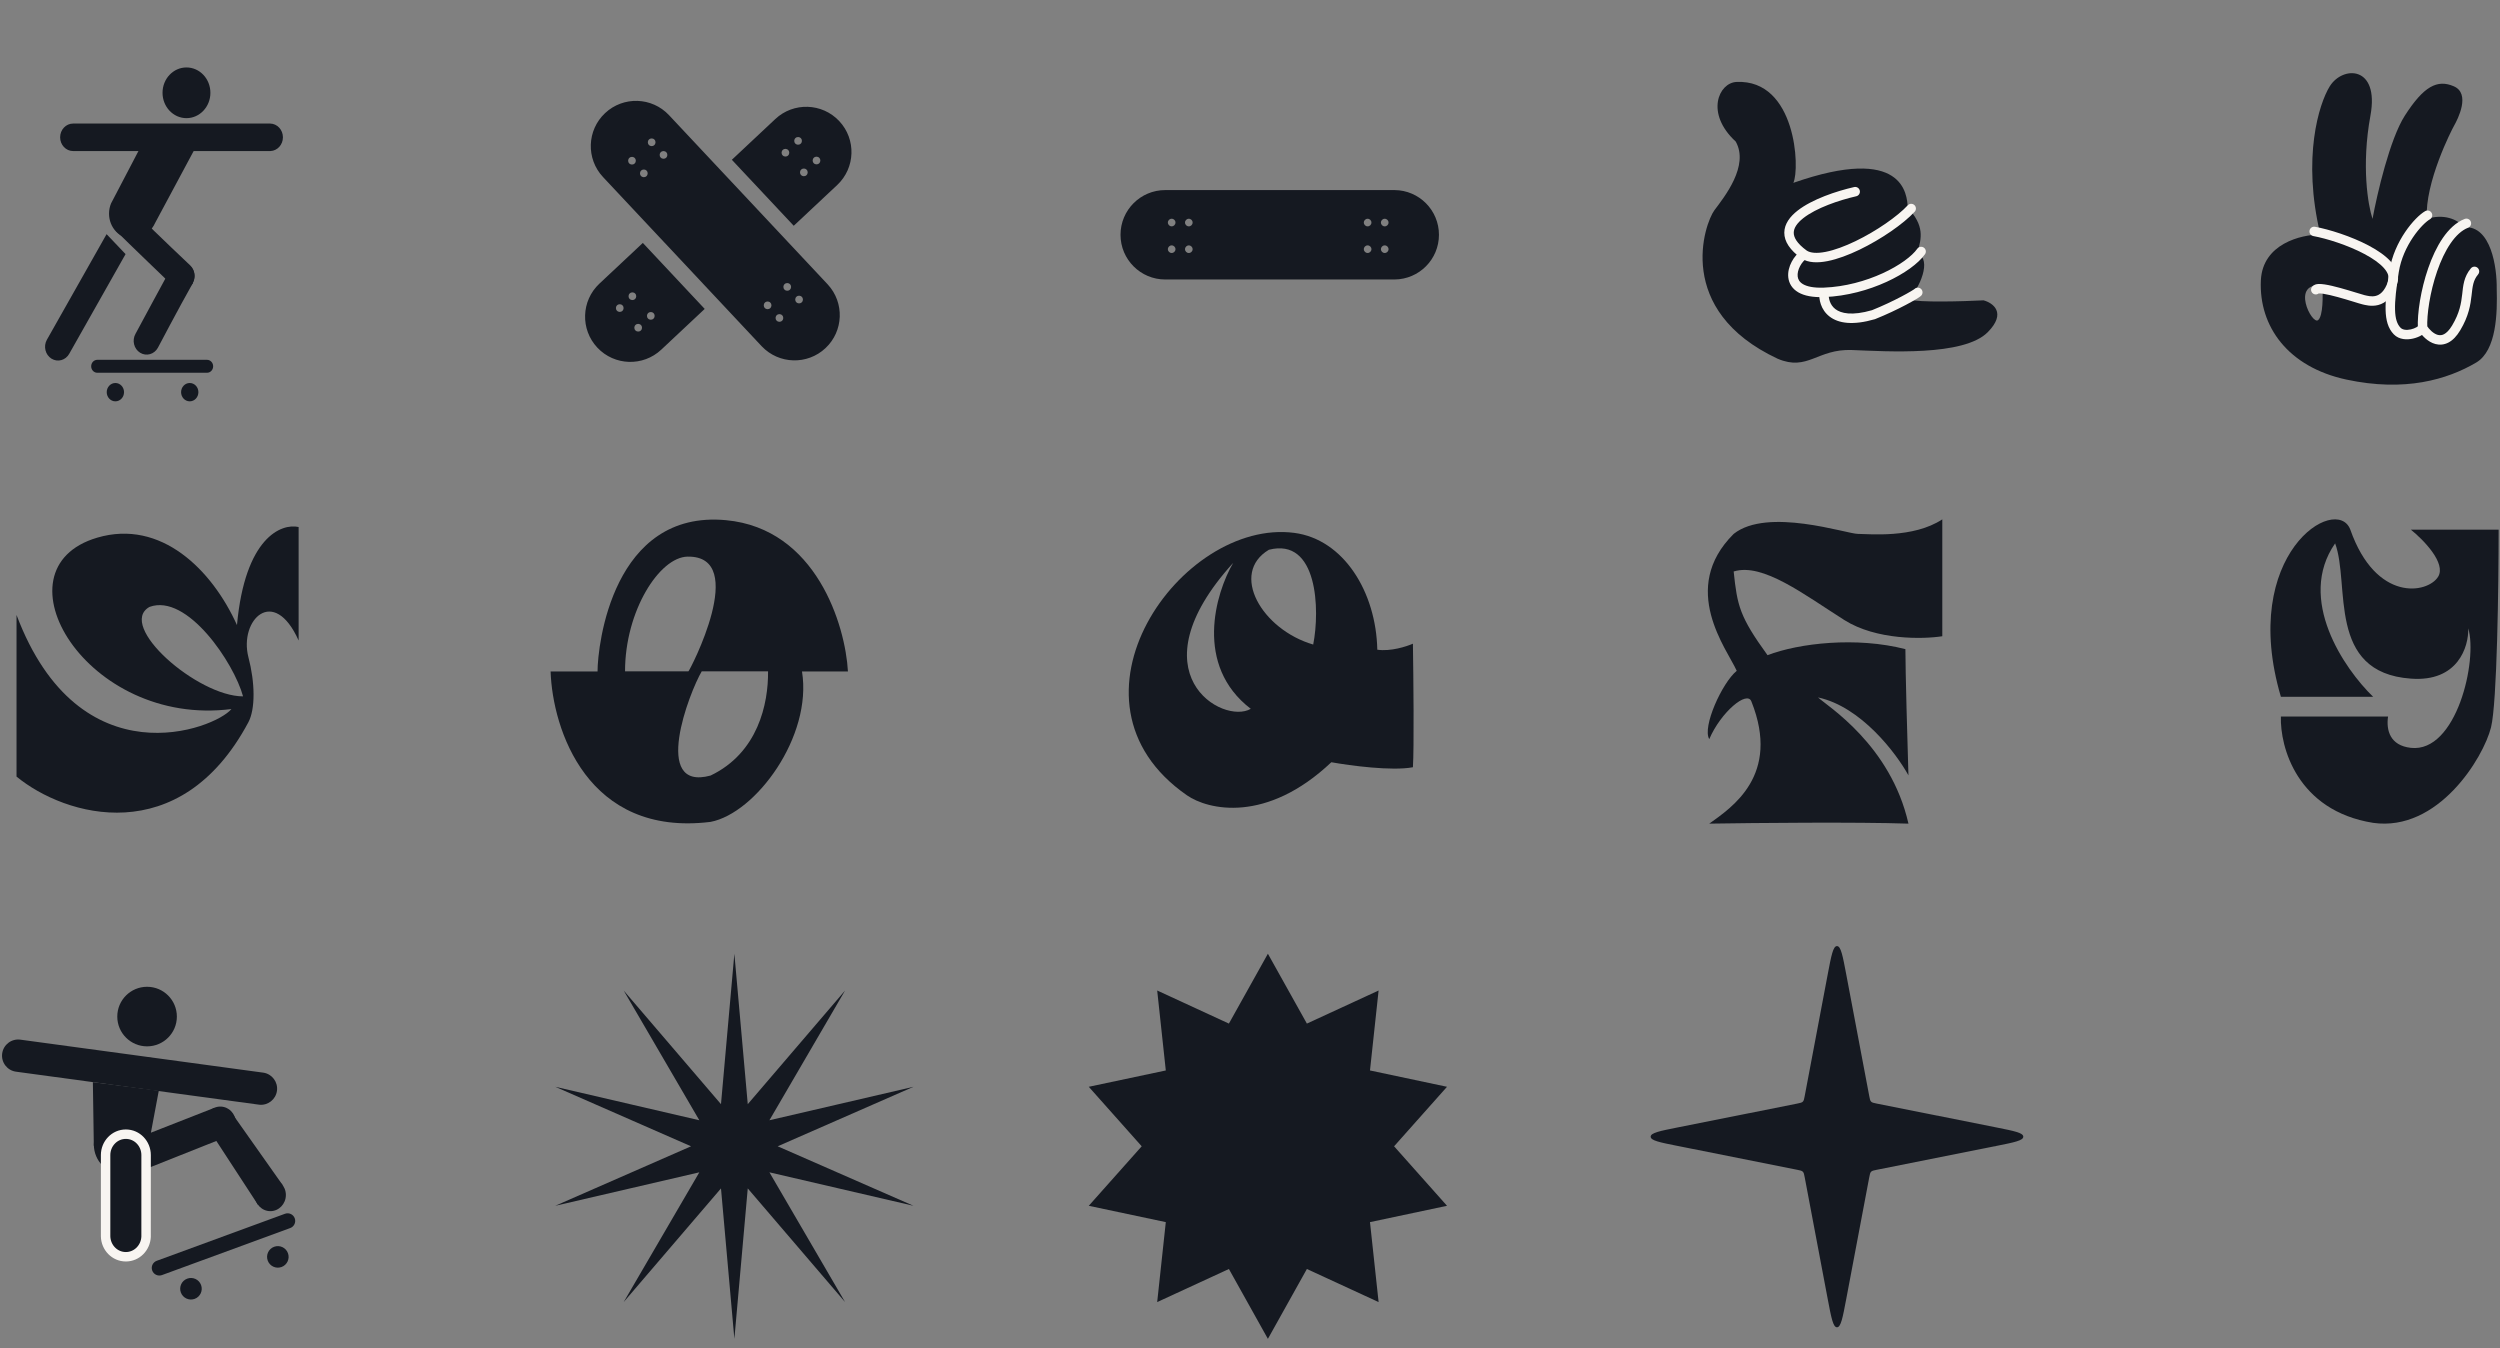 <svg width="1059" height="571" viewBox="0 0 1059 571" fill="none" xmlns="http://www.w3.org/2000/svg">
<rect x="0" y="0" width="1059" height="571" fill="#808080" stroke="none"/>
<path d="M774.214 412.783C775.73 404.77 776.488 400.763 778.145 400.763C779.802 400.763 780.56 404.77 782.075 412.783L791.816 464.293C792.059 465.577 792.18 466.219 792.611 466.654C793.041 467.089 793.682 467.216 794.964 467.472L845.624 477.577C853.252 479.099 857.065 479.86 857.065 481.5C857.065 483.14 853.252 483.901 845.624 485.423L794.964 495.528C793.682 495.784 793.041 495.911 792.611 496.346C792.18 496.781 792.059 497.423 791.816 498.707L782.075 550.217C780.56 558.23 779.802 562.237 778.145 562.237C776.488 562.237 775.73 558.23 774.214 550.217L764.473 498.707C764.231 497.423 764.109 496.781 763.679 496.346C763.249 495.911 762.608 495.784 761.326 495.528L710.666 485.423C703.038 483.901 699.224 483.14 699.224 481.5C699.224 479.86 703.038 479.099 710.666 477.577L761.326 467.472C762.608 467.216 763.249 467.089 763.679 466.654C764.109 466.219 764.231 465.577 764.473 464.293L774.214 412.783Z" fill="#151921"/>
<path d="M311.08 404L316.75 467.726L357.975 419.578L325.925 474.542L386.958 460.363L329.43 485.569L386.958 510.775L325.925 496.596L357.975 551.56L316.75 503.412L311.08 567.138L305.409 503.412L264.184 551.56L296.234 496.596L235.201 510.775L292.729 485.569L235.201 460.363L296.234 474.542L264.184 419.578L305.409 467.726L311.08 404Z" fill="#151921"/>
<path d="M537.08 404L553.598 433.593L583.975 419.578L580.325 453.446L612.958 460.363L590.534 485.569L612.958 510.775L580.325 517.692L583.975 551.56L553.598 537.546L537.08 567.138L520.561 537.546L490.184 551.56L493.834 517.692L461.201 510.775L483.625 485.569L461.201 460.363L493.834 453.446L490.184 419.578L520.561 433.593L537.08 404Z" fill="#151921"/>
<path fill-rule="evenodd" clip-rule="evenodd" d="M283.397 48.784C283.432 48.821 350.615 120.468 350.65 120.506C357.779 128.23 357.355 140.273 349.673 147.476C341.991 154.679 329.946 154.328 322.696 146.717C322.66 146.68 255.478 75.033 255.443 74.996C248.204 67.277 248.594 55.151 256.314 47.913C264.033 40.674 276.159 41.064 283.397 48.784ZM355.504 51.295C348.266 43.575 336.14 43.185 328.421 50.424C328.383 50.459 310.052 67.648 310.015 67.684L336.226 95.638C336.264 95.603 354.595 78.414 354.633 78.378C362.352 71.14 362.742 59.014 355.504 51.295ZM280.108 148.118C272.389 155.356 260.264 154.966 253.025 147.247C245.787 139.527 246.177 127.402 253.896 120.163C253.934 120.128 272.265 102.939 272.303 102.904L298.514 130.858C298.477 130.893 280.146 148.083 280.108 148.118ZM277.237 59.153C277.853 59.81 277.819 60.842 277.163 61.459C276.506 62.075 275.474 62.041 274.858 61.384C274.242 60.727 274.276 59.695 274.932 59.079C275.589 58.462 276.621 58.496 277.237 59.153ZM334.589 122.724C335.246 122.108 335.279 121.076 334.663 120.418C334.048 119.761 333.016 119.728 332.359 120.344C331.702 120.961 331.669 121.993 332.285 122.65C332.901 123.307 333.932 123.34 334.589 122.724ZM331.59 63.501C332.247 62.885 333.279 62.918 333.895 63.575C334.511 64.232 334.478 65.264 333.821 65.88C333.164 66.496 332.132 66.463 331.516 65.806C330.9 65.149 330.933 64.117 331.59 63.501ZM263.716 129.383C263.1 128.726 262.069 128.693 261.412 129.309C260.755 129.925 260.722 130.957 261.338 131.614C261.954 132.271 262.985 132.304 263.642 131.688C264.299 131.072 264.332 130.04 263.716 129.383ZM282.251 64.509C282.868 65.166 282.834 66.198 282.177 66.814C281.52 67.43 280.488 67.396 279.872 66.739C279.256 66.082 279.289 65.051 279.946 64.435C280.603 63.819 281.635 63.852 282.251 64.509ZM339.604 128.077C340.261 127.461 340.294 126.429 339.678 125.773C339.062 125.116 338.03 125.082 337.373 125.698C336.716 126.314 336.683 127.346 337.299 128.003C337.915 128.66 338.947 128.693 339.604 128.077ZM336.95 58.484C337.608 57.868 338.64 57.901 339.256 58.558C339.872 59.215 339.839 60.246 339.182 60.862C338.525 61.478 337.492 61.445 336.876 60.788C336.26 60.131 336.293 59.099 336.95 58.484ZM269.068 124.363C268.452 123.706 267.421 123.673 266.764 124.289C266.107 124.905 266.074 125.937 266.69 126.594C267.306 127.252 268.337 127.285 268.994 126.669C269.651 126.052 269.684 125.02 269.068 124.363ZM268.896 66.962C269.512 67.619 269.479 68.651 268.822 69.267C268.165 69.883 267.133 69.849 266.517 69.192C265.901 68.536 265.934 67.504 266.591 66.888C267.248 66.272 268.28 66.305 268.896 66.962ZM326.272 130.531C326.929 129.915 326.962 128.882 326.346 128.225C325.731 127.568 324.699 127.535 324.042 128.151C323.385 128.767 323.352 129.8 323.968 130.457C324.584 131.114 325.616 131.147 326.272 130.531ZM339.396 71.828C340.053 71.212 341.084 71.245 341.7 71.902C342.316 72.559 342.283 73.591 341.626 74.208C340.969 74.824 339.938 74.791 339.322 74.134C338.706 73.476 338.739 72.444 339.396 71.828ZM271.522 137.708C270.905 137.051 269.873 137.018 269.216 137.634C268.559 138.25 268.526 139.282 269.142 139.939C269.758 140.596 270.79 140.629 271.447 140.013C272.104 139.397 272.138 138.365 271.522 137.708ZM273.918 72.317C274.534 72.974 274.501 74.006 273.844 74.622C273.187 75.238 272.154 75.205 271.538 74.548C270.922 73.891 270.955 72.859 271.612 72.243C272.27 71.627 273.302 71.66 273.918 72.317ZM331.279 135.88C331.936 135.264 331.969 134.232 331.353 133.575C330.737 132.918 329.705 132.885 329.048 133.501C328.391 134.117 328.357 135.149 328.973 135.806C329.59 136.463 330.622 136.496 331.279 135.88ZM344.756 66.806C345.413 66.19 346.445 66.223 347.06 66.88C347.676 67.538 347.643 68.57 346.986 69.186C346.33 69.802 345.298 69.769 344.682 69.112C344.066 68.455 344.099 67.423 344.756 66.806ZM276.874 132.691C276.258 132.034 275.225 132 274.568 132.616C273.911 133.232 273.878 134.264 274.494 134.921C275.11 135.578 276.142 135.611 276.799 134.995C277.457 134.379 277.49 133.347 276.874 132.691Z" fill="#151921"/>
<ellipse rx="4.565" ry="4.565" transform="matrix(0.939 -0.344 0.344 0.939 80.891 545.916)" fill="#151921"/>
<circle r="4.564" transform="matrix(0.939 -0.344 0.344 0.939 117.694 532.419)" fill="#151921"/>
<path d="M124.854 516.067C125.467 517.738 124.609 519.589 122.939 520.202C122.921 520.208 68.58 540.135 68.562 540.141C66.905 540.717 65.087 539.86 64.481 538.207C63.875 536.556 64.706 534.729 66.338 534.095C66.357 534.087 120.7 514.159 120.72 514.152C122.391 513.539 124.242 514.397 124.854 516.067Z" fill="#151921"/>
<circle cx="62.3" cy="430.619" r="12.619" fill="#151921"/>
<ellipse cx="52.372" cy="484.854" rx="12.619" ry="12.62" fill="#151921"/>
<path d="M117.32 462.069C116.823 465.731 113.515 468.322 109.867 467.961C109.783 467.953 6.869 453.978 6.784 453.967C3.037 453.458 0.412 450.008 0.921 446.261C1.43 442.514 4.88 439.889 8.627 440.398C8.671 440.404 111.546 454.375 111.59 454.382C115.266 454.954 117.823 458.366 117.32 462.069Z" fill="#151921"/>
<ellipse cx="114.519" cy="506.2" rx="6.578" ry="6.847" fill="#151921"/>
<ellipse cx="93.309" cy="475.589" rx="6.578" ry="6.847" fill="#151921"/>
<ellipse cx="52.219" cy="491.702" rx="6.578" ry="6.847" fill="#151921"/>
<path d="M90.76 469.281L49.68 485.391L53.976 498.279L97.204 481.095L90.76 469.281Z" fill="#151921"/>
<path d="M91.166 482.575L109.29 510.364L119.761 502.041L97.208 470.09L91.166 482.575Z" fill="#151921"/>
<path d="M39.742 485.389L39.34 458.406L67.263 462.031L63.907 479.885L39.742 485.389Z" fill="#151921"/>
<path d="M61.882 523.86C61.887 523.722 61.888 489.325 61.888 489.284C61.888 484.474 58.122 480.438 53.31 480.438C48.498 480.438 44.732 484.474 44.732 489.284C44.732 489.305 44.732 523.619 44.733 523.689C44.821 528.422 48.555 532.364 53.31 532.364C58.007 532.364 61.709 528.516 61.882 523.86Z" fill="#151921" stroke="#F8F5F1" stroke-width="4"/>
<path fill-rule="evenodd" clip-rule="evenodd" d="M493.586 80.516C493.637 80.516 590.706 80.516 590.756 80.516C601.145 80.598 609.541 89.045 609.541 99.453C609.541 109.861 601.144 118.308 590.756 118.39C590.71 118.39 511 118.391 496.003 118.391L494.638 118.391L493.745 118.391L493.586 118.391C483.127 118.391 474.649 109.912 474.649 99.453C474.649 88.994 483.127 80.516 493.586 80.516ZM496.323 92.656C497.213 92.656 497.934 93.378 497.934 94.269C497.934 95.159 497.213 95.881 496.323 95.881C495.433 95.881 494.711 95.159 494.711 94.269C494.711 93.378 495.433 92.656 496.323 92.656ZM580.94 94.275C580.94 93.384 580.218 92.662 579.328 92.662C578.438 92.662 577.716 93.384 577.716 94.275C577.716 95.165 578.438 95.887 579.328 95.887C580.218 95.887 580.94 95.165 580.94 94.275ZM503.582 92.662C504.472 92.662 505.194 93.384 505.194 94.275C505.194 95.165 504.472 95.887 503.582 95.887C502.692 95.887 501.971 95.165 501.971 94.275C501.971 93.384 502.692 92.662 503.582 92.662ZM588.183 94.278C588.183 93.388 587.462 92.666 586.572 92.666C585.682 92.666 584.96 93.388 584.96 94.278C584.96 95.169 585.682 95.891 586.572 95.891C587.462 95.891 588.183 95.169 588.183 94.278ZM496.322 103.943C497.212 103.943 497.934 104.665 497.934 105.556C497.934 106.446 497.212 107.168 496.322 107.168C495.432 107.168 494.71 106.446 494.71 105.556C494.71 104.665 495.432 103.943 496.322 103.943ZM580.94 105.554C580.94 104.663 580.218 103.942 579.328 103.941C578.438 103.941 577.716 104.663 577.716 105.554C577.716 106.444 578.438 107.166 579.328 107.166C580.218 107.166 580.94 106.444 580.94 105.554ZM503.582 103.951C504.472 103.951 505.194 104.673 505.194 105.564C505.194 106.454 504.472 107.176 503.582 107.176C502.692 107.176 501.971 106.454 501.971 105.564C501.971 104.673 502.692 103.951 503.582 103.951ZM588.183 105.556C588.183 104.665 587.462 103.943 586.572 103.943C585.682 103.943 584.96 104.665 584.96 105.556C584.96 106.446 585.682 107.168 586.572 107.168C587.462 107.168 588.183 106.446 588.183 105.556Z" fill="#151921"/>
<path fill-rule="evenodd" clip-rule="evenodd" d="M359.187 284.442C358.116 264.956 345.809 223.91 307.51 220.344C259.636 215.887 253.121 273.213 253.121 284.442H233.234C234.049 308.772 248.741 354.631 300.995 348.15C320.067 344.507 344.186 312.044 339.729 284.442H359.187ZM291.269 235.788C279.347 235.982 264.766 258.773 264.766 284.367L291.629 284.367L291.629 284.367C292.021 284.355 317.624 235.359 291.269 235.788ZM325.35 284.367H297.259C291.988 293.282 275.84 335.381 300.998 328.523C321.125 318.883 325.493 298.066 325.35 284.367Z" fill="#151921"/>
<path fill-rule="evenodd" clip-rule="evenodd" d="M563.954 322.883C536.425 348.928 511.716 343.079 502.802 336.899C445.158 296.93 500.318 219.468 548.246 225.724C569.175 228.457 582.927 250.746 583.425 275.218C589.065 276.035 595.833 273.855 598.511 272.663C598.73 286.751 599.037 316.943 598.511 325.002C589.627 326.696 571.771 324.295 563.954 322.883ZM556.275 273.03C559.173 258.374 558.247 227.553 537.498 232.881C520.767 242.882 534.503 266.679 556.275 273.03ZM522.378 238.428C514.853 251.372 505.808 281.861 529.83 300.256C518.068 307.191 479.857 285.292 522.378 238.428Z" fill="#151921"/>
<path d="M822.755 269.512V220C810.416 228.136 791.731 226.16 787.031 226.16C782.33 226.16 748.721 214.77 734.384 226.16C711.117 249.289 731.564 274.975 735.677 284.157C729.449 289.271 720.988 307.983 724.043 313.097C728.979 301.591 740.143 292.293 741.905 297.174C754.362 328.439 733.601 342.038 724.043 348.895C743.12 348.585 786.702 348.151 808.418 348.895C800.897 315.538 773.987 299.034 770.109 295.431C788.347 299.336 803.248 319.064 808.418 328.439C807.987 314.531 807.126 284.366 807.126 274.975C786.326 269.629 762.118 272.418 748.721 277.532C736.852 261.144 735.912 256.611 734.384 242.083C746.723 238.248 764.35 251.962 781.273 262.655C794.81 271.209 814.568 270.791 822.755 269.512Z" fill="#151921"/>
<path d="M1032.78 244.324C1036.33 238.616 1026.57 228.642 1021.24 224.368H1058.42C1058.42 247.966 1057.78 297.748 1055.2 308.093C1051.98 321.026 1032.78 352.464 1005.26 348.562C973.023 343.389 965.779 316.38 966.186 303.522H1011.58C1010.73 309.32 1012.4 315.803 1021.24 316.789C1040.58 318.947 1049.62 279.702 1045.55 266.175C1045.77 273.905 1041.22 288.985 1021.24 287.469C985.388 284.905 995.599 247.557 989.161 230.166C972.734 253.8 993.046 283.344 1005.26 295.161H966.186C948.316 234.625 989.827 208.983 995.599 224.368C1006.48 255.25 1028.34 251.459 1032.78 244.324Z" fill="#151921"/>
<ellipse cx="78.987" cy="39.31" rx="10.139" ry="10.74" fill="#151921"/>
<path d="M46.185 90.494C46.185 96.426 50.724 101.234 56.324 101.234C60.711 101.234 64.09 98.035 65.86 94.15L82.641 62.846H59.236L47.047 86.153C46.493 87.48 46.185 88.949 46.185 90.494Z" fill="#151921"/>
<path d="M119.847 58.163C119.847 61.308 117.494 63.872 114.551 63.986C114.483 63.988 31.04 63.989 30.971 63.989C27.933 63.989 25.471 61.381 25.471 58.163C25.471 54.945 27.933 52.336 30.971 52.336C31.007 52.336 114.418 52.336 114.454 52.337C117.443 52.398 119.847 54.983 119.847 58.163Z" fill="#151921"/>
<path d="M21.808 151.926C24.428 153.554 27.799 152.623 29.335 149.847C29.364 149.795 47.257 118.139 53.187 107.644L45.149 99.19C41.938 104.869 19.862 143.922 19.845 143.952C18.308 146.728 19.187 150.298 21.808 151.926Z" fill="#151921"/>
<path d="M59.343 149.412C61.963 151.04 65.334 150.109 66.87 147.333C66.899 147.281 75.797 130.351 81.727 119.856L73.689 111.402C70.478 117.081 57.397 141.408 57.38 141.438C55.843 144.214 56.722 147.784 59.343 149.412Z" fill="#151921"/>
<path d="M80.921 120.717C82.99 118.36 82.862 114.673 80.637 112.482C80.595 112.441 66.921 99.57 58.534 91.164L49 97.644C53.538 102.196 73.123 120.994 73.147 121.018C75.373 123.209 78.853 123.074 80.921 120.717Z" fill="#151921"/>
<ellipse cx="77.033" cy="117.002" rx="5.393" ry="5.713" fill="#151921"/>
<ellipse cx="48.874" cy="166.123" rx="3.667" ry="3.885" fill="#151921"/>
<ellipse cx="80.375" cy="166.123" rx="3.667" ry="3.885" fill="#151921"/>
<path d="M90.289 155.161C90.289 156.675 89.13 157.902 87.7 157.902C87.685 157.902 41.182 157.902 41.167 157.902C39.759 157.876 38.624 156.659 38.624 155.161C38.624 153.665 39.756 152.449 41.162 152.42C41.179 152.42 87.683 152.42 87.7 152.42C89.13 152.42 90.289 153.647 90.289 155.161Z" fill="#151921"/>
<path fill-rule="evenodd" clip-rule="evenodd" d="M7 328.959C27.572 345.9 76.238 360.169 105.198 305.974C108.203 300.351 108.083 289.185 105.198 278.274C101.262 262.674 115.953 247.772 126.497 271.32V223.24C119.209 221.6 103.783 227.612 100.382 264.783C89.807 241.324 68.18 219.828 41.232 227.739C-3.544 240.883 36.663 308.223 98.028 300.351C91.28 308.645 33.711 331.279 7 260.495V328.959ZM102.958 294.98C99.138 280.851 79.269 251.201 63.313 257.093C49.325 265.034 83.627 294.98 102.958 294.98Z" fill="#151921"/>
<path fill-rule="evenodd" clip-rule="evenodd" d="M986.878 36.575C992.36 27.735 1008.01 27.734 1004.12 48.953C1000.23 70.172 1003.09 86.97 1005 92.716C1006.92 82.255 1012.34 58.855 1018.71 48.953C1026.66 36.575 1032.41 33.481 1039.48 36.575C1046.56 39.669 1041.25 50.279 1039.48 53.373C1038.6 54.908 1027.1 77.244 1027.99 92.716C1035.06 90.504 1040.81 92.716 1043.9 96.255C1055.22 95.547 1057.75 113.348 1057.61 122.336C1057.9 132.356 1057.61 148.467 1048.89 153.594C1036.65 160.795 1018.71 166.1 993.951 160.795C969.196 155.49 956.818 138.25 957.702 118.8C958.41 103.239 974.795 99.348 982.899 99.347C975.119 66.812 982.31 43.943 986.878 36.575ZM983.731 121.008C984.025 125.133 984.084 133.826 981.962 135.594C979.31 137.804 970.027 119.24 983.731 121.008Z" fill="#151921"/>
<path d="M980.644 96.064C979.558 95.865 978.515 96.584 978.316 97.671C978.117 98.757 978.836 99.799 979.922 99.998L980.644 96.064ZM1013.52 119.691L1015.41 120.322L1013.52 119.691ZM979.305 121.617C978.692 122.536 978.941 123.777 979.86 124.39C980.779 125.003 982.021 124.754 982.633 123.835L979.305 121.617ZM979.922 99.998C985.541 101.029 994.5 103.829 1001.58 107.596C1005.14 109.485 1008.06 111.538 1009.88 113.615C1011.69 115.678 1012.15 117.448 1011.62 119.06L1015.41 120.322C1016.58 116.829 1015.19 113.605 1012.89 110.981C1010.61 108.372 1007.19 106.047 1003.46 104.064C995.98 100.085 986.624 97.161 980.644 96.064L979.922 99.998ZM1011.62 119.06C1010.11 123.589 1008 124.917 1006.4 125.335C1004.58 125.813 1002.88 125.299 1001.63 125.03L1000.79 128.94C1001.66 129.127 1004.45 129.98 1007.42 129.205C1010.61 128.369 1013.59 125.822 1015.41 120.322L1011.62 119.06ZM1001.63 125.03C1001.21 124.94 999.905 124.533 997.934 123.926C996.042 123.344 993.681 122.625 991.336 121.984C989.007 121.346 986.625 120.766 984.707 120.481C983.759 120.34 982.824 120.255 982.025 120.303C981.627 120.327 981.173 120.389 980.734 120.544C980.303 120.695 979.717 120.998 979.305 121.617L982.633 123.835C982.393 124.196 982.098 124.304 982.064 124.316C982.023 124.331 982.071 124.308 982.266 124.296C982.654 124.272 983.269 124.311 984.118 124.437C985.792 124.686 987.986 125.214 990.281 125.842C992.56 126.465 994.869 127.168 996.757 127.749C998.566 128.306 1000.15 128.802 1000.79 128.94L1001.63 125.03Z" fill="#F8F5F1"/>
<path d="M1029.29 92.908C1030.25 92.36 1030.59 91.139 1030.04 90.18C1029.49 89.221 1028.27 88.887 1027.31 89.435L1029.29 92.908ZM1014.15 114.956L1012.17 114.648L1014.15 114.956ZM1015.44 140.229L1016.88 138.835L1015.44 140.229ZM1045.49 96.466C1046.52 96.065 1047.03 94.906 1046.63 93.876C1046.23 92.847 1045.07 92.337 1044.04 92.738L1045.49 96.466ZM1040.44 138.899L1042.15 139.926L1040.44 138.899ZM1049.73 116.236C1050.44 115.388 1050.32 114.127 1049.48 113.419C1048.63 112.712 1047.37 112.827 1046.66 113.676L1049.73 116.236ZM1027.31 89.435C1025 90.758 1021.72 94 1018.81 98.303C1015.87 102.659 1013.16 108.324 1012.17 114.648L1016.12 115.264C1017 109.66 1019.43 104.541 1022.13 100.541C1024.86 96.488 1027.73 93.803 1029.29 92.908L1027.31 89.435ZM1012.17 114.648C1011.1 121.511 1010.43 126.998 1010.54 131.303C1010.65 135.615 1011.56 139.102 1014.01 141.623L1016.88 138.835C1015.45 137.365 1014.64 135.089 1014.54 131.199C1014.43 127.301 1015.05 122.146 1016.12 115.264L1012.17 114.648ZM1014.01 141.623C1016.29 143.969 1019.66 143.98 1022.1 143.434C1023.39 143.146 1024.61 142.671 1025.6 142.1C1026.49 141.586 1027.55 140.797 1028.04 139.718L1024.39 138.08C1024.44 137.961 1024.32 138.219 1023.6 138.632C1022.98 138.99 1022.14 139.326 1021.23 139.53C1019.28 139.966 1017.7 139.682 1016.88 138.835L1014.01 141.623ZM1028.21 138.801C1027.94 133.275 1029.33 123.702 1032.38 114.889C1033.9 110.499 1035.8 106.388 1038.05 103.108C1040.32 99.808 1042.82 97.505 1045.49 96.466L1044.04 92.738C1040.33 94.182 1037.26 97.198 1034.75 100.845C1032.24 104.511 1030.19 108.975 1028.6 113.58C1025.42 122.755 1023.91 132.847 1024.21 138.997L1028.21 138.801ZM1024.52 139.972C1025.85 142.065 1028.38 144.872 1031.66 145.733C1033.39 146.186 1035.28 146.083 1037.16 145.103C1038.99 144.146 1040.65 142.431 1042.15 139.926L1038.72 137.872C1037.46 139.978 1036.27 141.05 1035.3 141.558C1034.38 142.042 1033.52 142.084 1032.68 141.864C1030.83 141.38 1029.01 139.576 1027.9 137.826L1024.52 139.972ZM1042.15 139.926C1045.81 133.81 1046.5 129.052 1046.95 125.159C1047.39 121.275 1047.59 118.805 1049.73 116.236L1046.66 113.676C1043.63 117.314 1043.39 121.052 1042.98 124.705C1042.56 128.35 1041.96 132.46 1038.72 137.872L1042.15 139.926Z" fill="#F8F5F1"/>
<path d="M735.245 59.958C722.243 47.983 728.033 35.057 735.595 34.711C760.81 33.559 762.536 71.38 759.664 77.452C806.481 61.106 807.847 82.409 808.118 87.962C815.196 95.62 814.107 100.751 812.142 107.104C818.668 110.117 812.924 122.261 808.517 126.864C812.873 128.211 831.47 127.665 840.224 127.223C844.204 128.288 850.134 132.475 842.021 140.705C831.879 150.992 799.232 148.851 784.496 148.271C769.76 147.692 765.769 157.395 753.027 151.963C709.164 131.439 722.03 94.65 726.264 88.999C730.498 83.348 741.027 70.198 735.245 59.958Z" fill="#151921"/>
<path d="M786.303 83.138C787.38 82.892 788.054 81.82 787.808 80.743C787.562 79.666 786.49 78.992 785.413 79.238L786.303 83.138ZM811.049 89.697C811.801 88.887 811.754 87.622 810.944 86.87C810.135 86.119 808.87 86.165 808.118 86.975L811.049 89.697ZM815.419 107.69C816.057 106.788 815.843 105.54 814.942 104.902C814.04 104.264 812.792 104.478 812.154 105.379L815.419 107.69ZM793.606 133.3L794.163 135.221L794.257 135.193L794.349 135.157L793.606 133.3ZM813.829 125.225C814.593 124.427 814.566 123.161 813.768 122.397C812.97 121.633 811.704 121.661 810.94 122.459L813.829 125.225ZM785.413 79.238C777.947 80.942 767.623 84.377 761.423 89.244C758.338 91.666 755.858 94.774 755.83 98.541C755.802 102.352 758.281 105.979 763.031 109.421L765.378 106.182C761.03 103.032 759.816 100.458 759.83 98.571C759.844 96.64 761.14 94.552 763.893 92.391C769.369 88.091 778.97 84.811 786.303 83.138L785.413 79.238ZM763.095 109.466C766.008 111.408 770.071 111.41 774.158 110.605C778.346 109.779 783.056 108.004 787.688 105.772C796.922 101.322 806.275 94.839 811.049 89.697L808.118 86.975C803.792 91.635 794.906 97.853 785.952 102.169C781.489 104.319 777.117 105.944 773.384 106.68C769.55 107.436 766.852 107.163 765.314 106.137L763.095 109.466ZM763.115 106.124C761.476 107.189 759.981 108.942 758.952 110.897C757.922 112.854 757.246 115.23 757.526 117.586C757.817 120.038 759.135 122.307 761.756 123.835C764.285 125.31 767.896 126.025 772.743 125.841L772.591 121.843C768.131 122.013 765.383 121.32 763.771 120.38C762.25 119.493 761.643 118.339 761.498 117.114C761.341 115.792 761.714 114.237 762.492 112.76C763.27 111.281 764.34 110.098 765.294 109.479L763.115 106.124ZM772.743 125.841C782.352 125.476 791.637 122.838 799.163 119.393C806.619 115.979 812.619 111.646 815.419 107.69L812.154 105.379C809.95 108.493 804.696 112.46 797.498 115.756C790.368 119.02 781.596 121.501 772.591 121.843L772.743 125.841ZM770.675 123.66C770.393 126.76 771.25 131.204 775.018 134.101C778.804 137.012 784.932 137.9 794.163 135.221L793.048 131.379C784.365 133.899 779.781 132.717 777.456 130.93C775.112 129.127 774.457 126.243 774.659 124.024L770.675 123.66ZM794.349 135.157C799.191 133.219 803.765 131.016 807.224 129.199C808.954 128.29 810.417 127.472 811.503 126.826C812.045 126.504 812.507 126.216 812.866 125.977C813.161 125.78 813.561 125.505 813.829 125.225L810.94 122.459C811.025 122.37 810.998 122.415 810.649 122.648C810.366 122.836 809.967 123.086 809.459 123.388C808.445 123.991 807.046 124.775 805.364 125.658C802 127.425 797.552 129.567 792.863 131.443L794.349 135.157Z" fill="#F8F5F1"/>
</svg>
